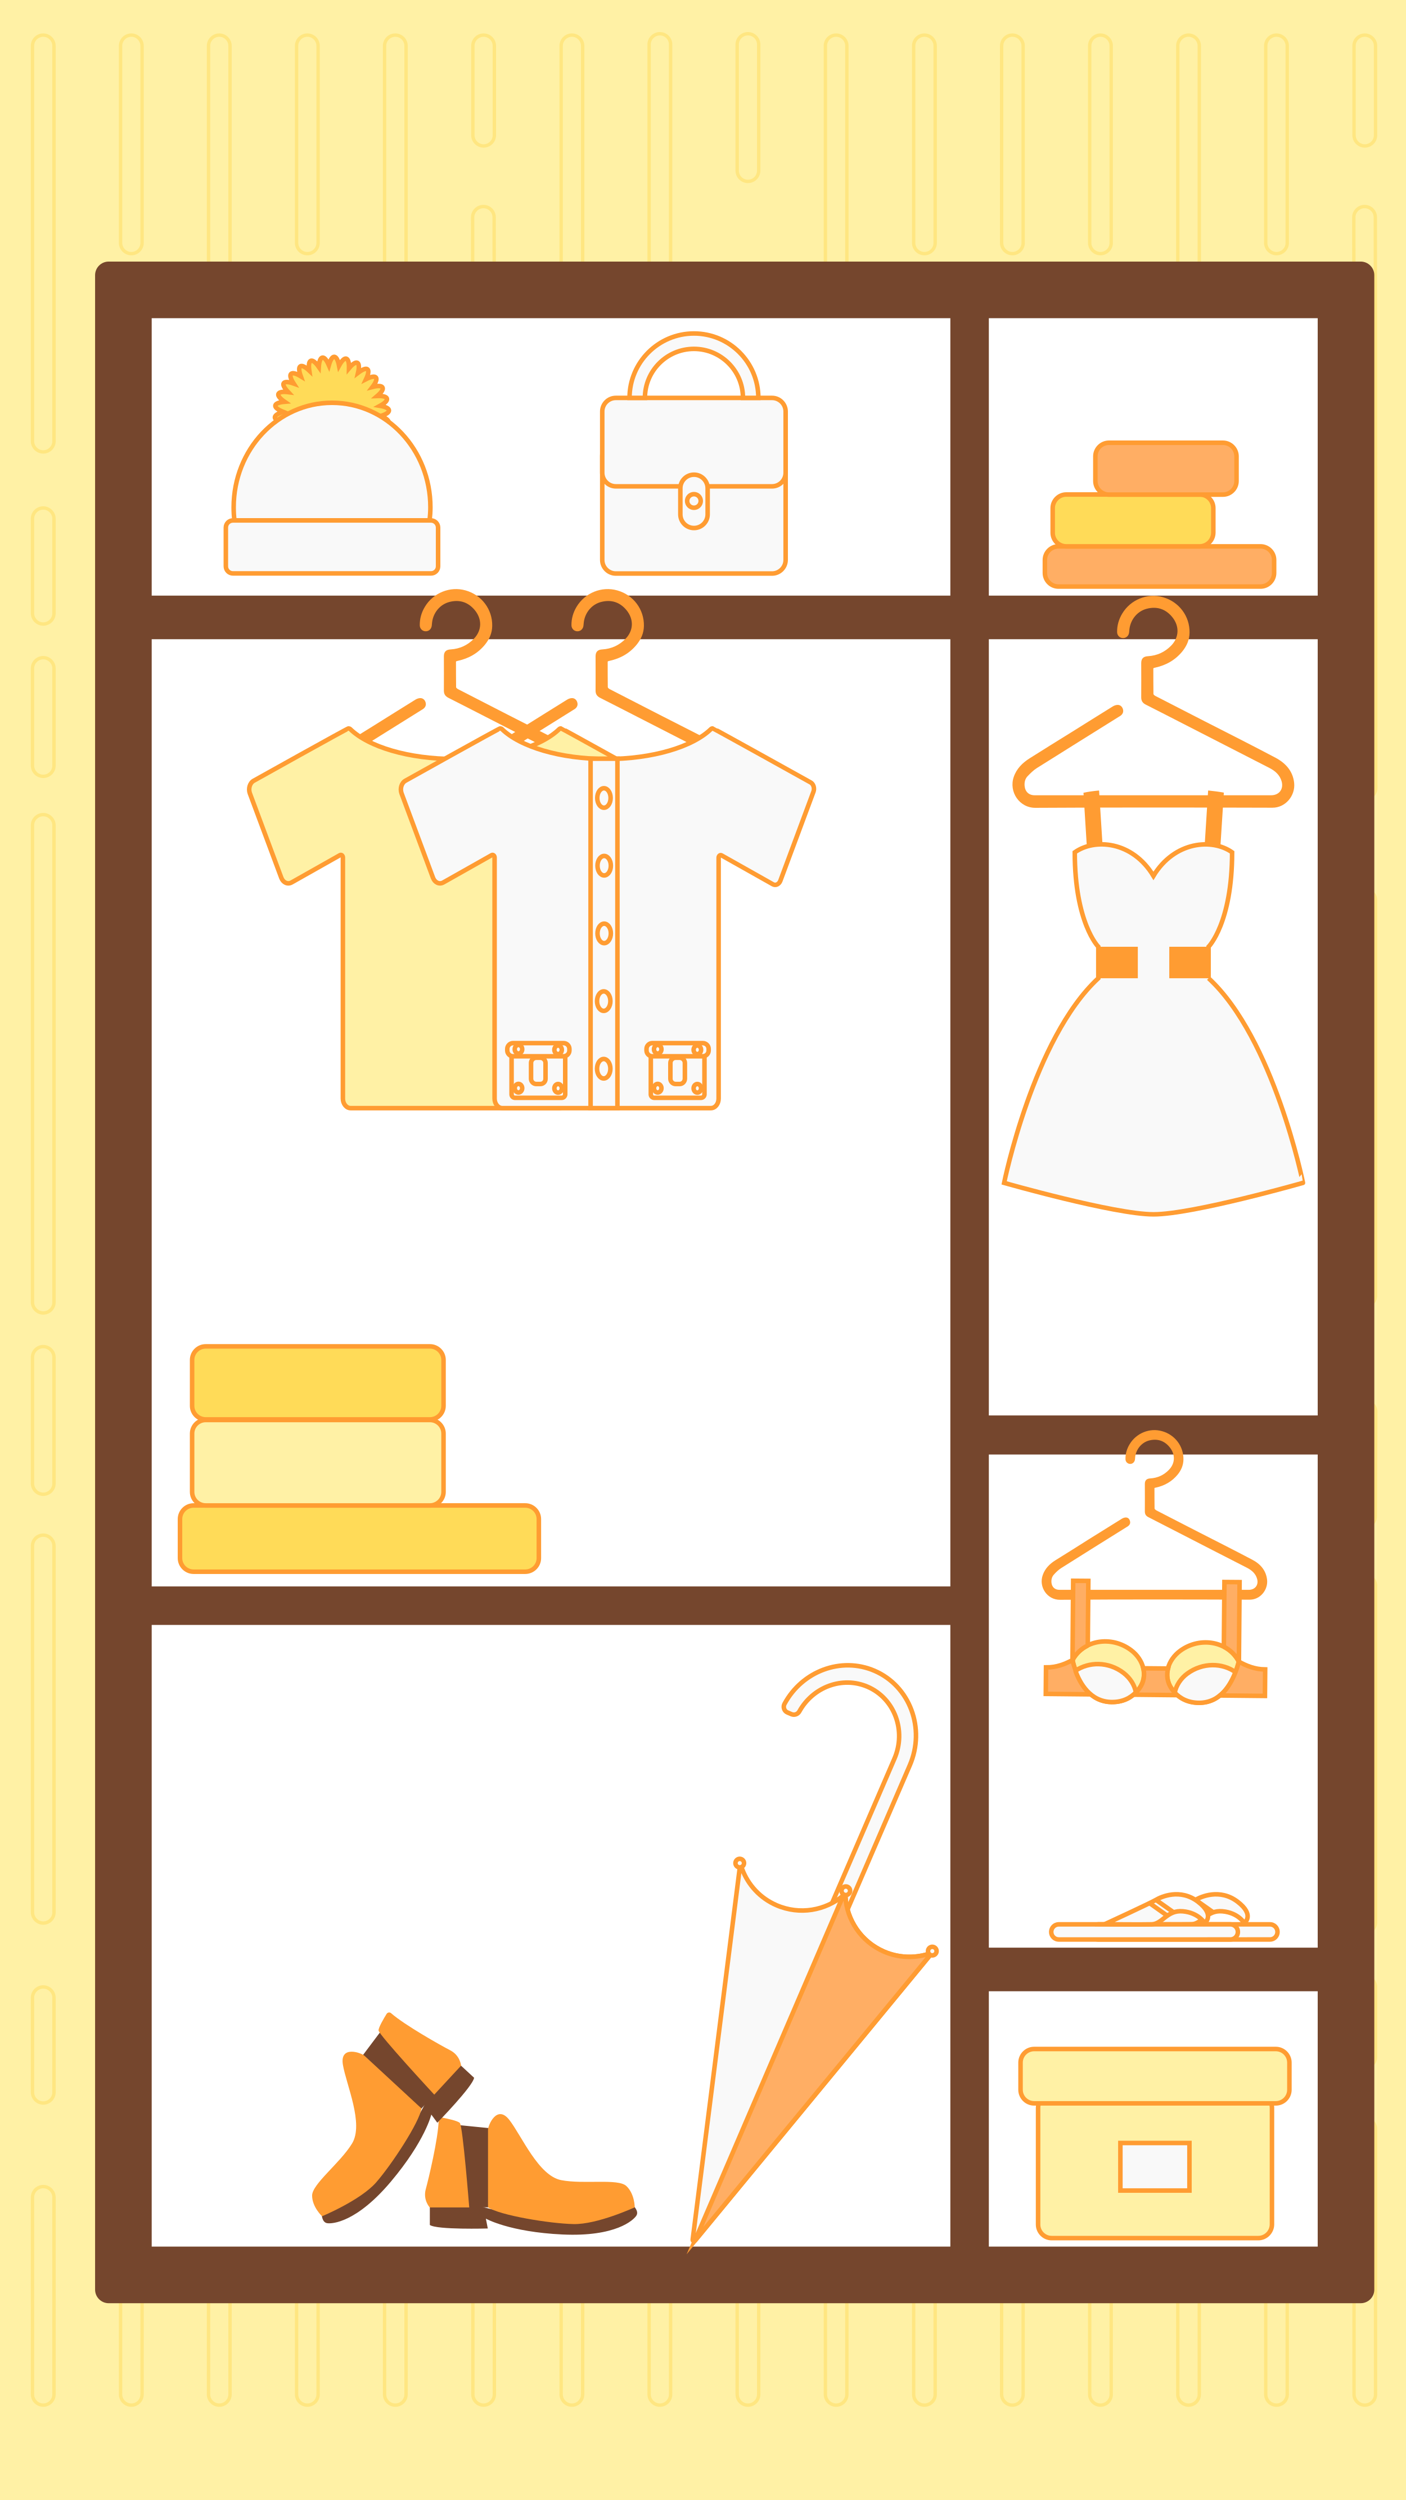 <?xml version="1.0" encoding="utf-8"?>
<!-- Generator: Adobe Illustrator 21.1.0, SVG Export Plug-In . SVG Version: 6.00 Build 0)  -->

<?xml-stylesheet type="text/css" href="../../../gameanim.css"?>

<svg version="1.1" xmlns="http://www.w3.org/2000/svg" xmlns:xlink="http://www.w3.org/1999/xlink" x="0px" y="0px"
	 viewBox="0 0 1242 2208" style="enable-background:new 0 0 1242 2208;" xml:space="preserve">
<style type="text/css">
	.st0{fill:#FFF1A5;}
	.st1{opacity:0.46;}
	.st2{fill:none;stroke:#FFDB58;stroke-width:3;stroke-miterlimit:10;}
	.st3{fill:#75462D;}
	.st4{fill:#FFFFFF;}
	.st5{fill:#FFDB58;stroke:#FF9C32;stroke-width:4;stroke-miterlimit:10;}
	.st6{fill:#F9F9F9;stroke:#FF9C32;stroke-width:4;stroke-miterlimit:10;}
	.st7{fill:#FFF1A5;stroke:#FF9C32;stroke-width:4;stroke-miterlimit:10;}
	.st8{fill:#FFAE64;stroke:#FF9C32;stroke-width:4;stroke-miterlimit:10;}
	.st9{fill:#FF9C32;}
</style>
<g id="Closet">
	<rect id="background" x="-2" class="st0" width="1244" height="2208"/>
	<g id="pattern" class="st1">
		<g>
			<g>
				<path class="st2" d="M1195.9,191.9c0-5.2,4.3-9.5,9.5-9.5c5.3,0,9.5,4.2,9.5,9.5l0.4,504c0,0,0,0,0,0c0,5.2-4.3,9.5-9.5,9.5
					c-5.3,0-9.5-4.2-9.5-9.5L1195.9,191.9C1195.9,191.9,1195.9,191.9,1195.9,191.9z"/>
			</g>
			<g>
				<path class="st2" d="M1196.1,119.4V40.5c0-5.3,4.3-9.5,9.5-9.5s9.5,4.3,9.5,9.5v78.9c0,5.3-4.3,9.5-9.5,9.5
					S1196.1,124.6,1196.1,119.4z"/>
			</g>
			<g>
				<path class="st2" d="M1196.1,1144.2V795c0-5.3,4.3-9.5,9.5-9.5s9.5,4.3,9.5,9.5v349.1c0,5.3-4.3,9.5-9.5,9.5
					S1196.1,1149.4,1196.1,1144.2z"/>
			</g>
			<g>
				<path class="st2" d="M1196.1,1816.4v-61.5c0-5.3,4.3-9.5,9.5-9.5s9.5,4.3,9.5,9.5v61.5c0,5.3-4.3,9.5-9.5,9.5
					S1196.1,1821.6,1196.1,1816.4z"/>
			</g>
			<g>
				<path class="st2" d="M1195.9,1339.1C1195.9,1339,1195.9,1339,1195.9,1339.1l0.4-92.3c0-5.3,4.3-9.5,9.5-9.5
					c5.2,0,9.5,4.3,9.5,9.5c0,0,0,0,0,0l-0.4,92.2c0,5.3-4.3,9.5-9.5,9.5C1200.1,1348.5,1195.9,1344.3,1195.9,1339.1z"/>
			</g>
			<g>
				<path class="st2" d="M1196.1,1697.5v-297c0-5.3,4.3-9.5,9.5-9.5s9.5,4.3,9.5,9.5v297c0,5.3-4.3,9.5-9.5,9.5
					S1196.1,1702.7,1196.1,1697.5z"/>
			</g>
			<g>
				<path class="st2" d="M1196.1,2114.5v-234.3c0-5.3,4.3-9.5,9.5-9.5s9.5,4.3,9.5,9.5v234.3c0,5.3-4.3,9.5-9.5,9.5
					S1196.1,2119.7,1196.1,2114.5z"/>
			</g>
		</g>
		<g>
			<g>
				<path class="st2" d="M962.6,2114.5v-349.1c0-5.3,4.3-9.5,9.5-9.5c5.3,0,9.5,4.3,9.5,9.5v349.1c0,5.3-4.3,9.5-9.5,9.5
					C966.9,2124,962.6,2119.7,962.6,2114.5z"/>
			</g>
			<g>
				<path class="st2" d="M962.6,1696.9v-83.5c0-5.3,4.3-9.5,9.5-9.5c5.3,0,9.5,4.3,9.5,9.5v83.5c0,5.3-4.3,9.5-9.5,9.5
					C966.9,1706.4,962.6,1702.2,962.6,1696.9z"/>
			</g>
			<g>
				<path class="st2" d="M962.6,390.8v-83.5c0-5.3,4.3-9.5,9.5-9.5c5.3,0,9.5,4.3,9.5,9.5v83.5c0,5.3-4.3,9.5-9.5,9.5
					C966.9,400.3,962.6,396,962.6,390.8z"/>
			</g>
			<g>
				<path class="st2" d="M962.6,214.5v-174c0-5.3,4.3-9.5,9.5-9.5c5.3,0,9.5,4.3,9.5,9.5v174c0,5.3-4.3,9.5-9.5,9.5
					C966.9,224,962.6,219.7,962.6,214.5z"/>
			</g>
			<g>
				<path class="st2" d="M962.6,789.8V466.2c0-5.3,4.3-9.5,9.5-9.5c5.3,0,9.5,4.3,9.5,9.5v323.6c0,5.3-4.3,9.5-9.5,9.5
					C966.9,799.3,962.6,795.1,962.6,789.8z"/>
			</g>
			<g>
				<path class="st2" d="M962.6,956.3V844.9c0-5.3,4.3-9.5,9.5-9.5c5.3,0,9.5,4.3,9.5,9.5v111.4c0,5.3-4.3,9.5-9.5,9.5
					C966.9,965.8,962.6,961.5,962.6,956.3z"/>
			</g>
			<g>
				<path class="st2" d="M962.6,1426.1V1005c0-5.3,4.3-9.5,9.5-9.5c5.3,0,9.5,4.3,9.5,9.5v421.1c0,5.3-4.3,9.5-9.5,9.5
					C966.9,1435.6,962.6,1431.3,962.6,1426.1z"/>
			</g>
			<g>
				<path class="st2" d="M962.6,1564.7v-85.8c0-5.3,4.3-9.5,9.5-9.5c5.3,0,9.5,4.3,9.5,9.5v85.8c0,5.3-4.3,9.5-9.5,9.5
					C966.9,1574.2,962.6,1569.9,962.6,1564.7z"/>
			</g>
		</g>
		<g>
			<g>
				<path class="st2" d="M807.1,2114.5v-349.1c0-5.3,4.3-9.5,9.5-9.5c5.3,0,9.5,4.3,9.5,9.5v349.1c0,5.3-4.3,9.5-9.5,9.5
					C811.3,2124,807.1,2119.7,807.1,2114.5z"/>
			</g>
			<g>
				<path class="st2" d="M807.1,1696.9v-83.5c0-5.3,4.3-9.5,9.5-9.5c5.3,0,9.5,4.3,9.5,9.5v83.5c0,5.3-4.3,9.5-9.5,9.5
					C811.3,1706.4,807.1,1702.2,807.1,1696.9z"/>
			</g>
			<g>
				<path class="st2" d="M807.1,390.8v-83.5c0-5.3,4.3-9.5,9.5-9.5c5.3,0,9.5,4.3,9.5,9.5v83.5c0,5.3-4.3,9.5-9.5,9.5
					C811.3,400.3,807.1,396,807.1,390.8z"/>
			</g>
			<g>
				<path class="st2" d="M807.1,214.5v-174c0-5.3,4.3-9.5,9.5-9.5c5.3,0,9.5,4.3,9.5,9.5v174c0,5.3-4.3,9.5-9.5,9.5
					C811.3,224,807.1,219.7,807.1,214.5z"/>
			</g>
			<g>
				<path class="st2" d="M807.1,789.8V466.2c0-5.3,4.3-9.5,9.5-9.5c5.3,0,9.5,4.3,9.5,9.5v323.6c0,5.3-4.3,9.5-9.5,9.5
					C811.3,799.3,807.1,795.1,807.1,789.8z"/>
			</g>
			<g>
				<path class="st2" d="M807.1,956.3V844.9c0-5.3,4.3-9.5,9.5-9.5c5.3,0,9.5,4.3,9.5,9.5v111.4c0,5.3-4.3,9.5-9.5,9.5
					C811.3,965.8,807.1,961.5,807.1,956.3z"/>
			</g>
			<g>
				<path class="st2" d="M807.1,1426.1V1005c0-5.3,4.3-9.5,9.5-9.5c5.3,0,9.5,4.3,9.5,9.5v421.1c0,5.3-4.3,9.5-9.5,9.5
					C811.3,1435.6,807.1,1431.3,807.1,1426.1z"/>
			</g>
			<g>
				<path class="st2" d="M807.1,1564.7v-85.8c0-5.3,4.3-9.5,9.5-9.5c5.3,0,9.5,4.3,9.5,9.5v85.8c0,5.3-4.3,9.5-9.5,9.5
					C811.3,1574.2,807.1,1569.9,807.1,1564.7z"/>
			</g>
		</g>
		<g>
			<g>
				<path class="st2" d="M1118.1,2114.5v-349.1c0-5.3,4.3-9.5,9.5-9.5s9.5,4.3,9.5,9.5v349.1c0,5.3-4.3,9.5-9.5,9.5
					S1118.1,2119.7,1118.1,2114.5z"/>
			</g>
			<g>
				<path class="st2" d="M1118.1,1696.9v-83.5c0-5.3,4.3-9.5,9.5-9.5s9.5,4.3,9.5,9.5v83.5c0,5.3-4.3,9.5-9.5,9.5
					S1118.1,1702.2,1118.1,1696.9z"/>
			</g>
			<g>
				<path class="st2" d="M1118.1,390.8v-83.5c0-5.3,4.3-9.5,9.5-9.5s9.5,4.3,9.5,9.5v83.5c0,5.3-4.3,9.5-9.5,9.5
					S1118.1,396,1118.1,390.8z"/>
			</g>
			<g>
				<path class="st2" d="M1118.1,214.5v-174c0-5.3,4.3-9.5,9.5-9.5s9.5,4.3,9.5,9.5v174c0,5.3-4.3,9.5-9.5,9.5
					S1118.1,219.7,1118.1,214.5z"/>
			</g>
			<g>
				<path class="st2" d="M1118.1,789.8V466.2c0-5.3,4.3-9.5,9.5-9.5s9.5,4.3,9.5,9.5v323.6c0,5.3-4.3,9.5-9.5,9.5
					S1118.1,795.1,1118.1,789.8z"/>
			</g>
			<g>
				<path class="st2" d="M1118.1,956.3V844.9c0-5.3,4.3-9.5,9.5-9.5s9.5,4.3,9.5,9.5v111.4c0,5.3-4.3,9.5-9.5,9.5
					S1118.1,961.5,1118.1,956.3z"/>
			</g>
			<g>
				<path class="st2" d="M1118.1,1426.1V1005c0-5.3,4.3-9.5,9.5-9.5s9.5,4.3,9.5,9.5v421.1c0,5.3-4.3,9.5-9.5,9.5
					S1118.1,1431.3,1118.1,1426.1z"/>
			</g>
			<g>
				<path class="st2" d="M1118.1,1564.7v-85.8c0-5.3,4.3-9.5,9.5-9.5s9.5,4.3,9.5,9.5v85.8c0,5.3-4.3,9.5-9.5,9.5
					S1118.1,1569.9,1118.1,1564.7z"/>
			</g>
		</g>
		<g>
			<g>
				<path class="st2" d="M1040.4,389.6V40.5c0-5.3,4.3-9.5,9.5-9.5s9.5,4.3,9.5,9.5v349.1c0,5.3-4.3,9.5-9.5,9.5
					S1040.4,394.9,1040.4,389.6z"/>
			</g>
			<g>
				<path class="st2" d="M1040.4,541.6v-83.5c0-5.3,4.3-9.5,9.5-9.5s9.5,4.3,9.5,9.5v83.5c0,5.3-4.3,9.5-9.5,9.5
					S1040.4,546.8,1040.4,541.6z"/>
			</g>
			<g>
				<path class="st2" d="M1040.4,1847.7v-83.5c0-5.3,4.3-9.5,9.5-9.5s9.5,4.3,9.5,9.5v83.5c0,5.3-4.3,9.5-9.5,9.5
					S1040.4,1853,1040.4,1847.7z"/>
			</g>
			<g>
				<path class="st2" d="M1040.4,2114.5v-174c0-5.3,4.3-9.5,9.5-9.5s9.5,4.3,9.5,9.5v174c0,5.3-4.3,9.5-9.5,9.5
					S1040.4,2119.7,1040.4,2114.5z"/>
			</g>
			<g>
				<path class="st2" d="M1040.4,1688.8v-323.6c0-5.3,4.3-9.5,9.5-9.5s9.5,4.3,9.5,9.5v323.6c0,5.3-4.3,9.5-9.5,9.5
					S1040.4,1694,1040.4,1688.8z"/>
			</g>
			<g>
				<path class="st2" d="M1040.4,1310.1v-111.4c0-5.3,4.3-9.5,9.5-9.5s9.5,4.3,9.5,9.5v111.4c0,5.3-4.3,9.5-9.5,9.5
					S1040.4,1315.3,1040.4,1310.1z"/>
			</g>
			<g>
				<path class="st2" d="M1040.4,1150V728.9c0-5.3,4.3-9.5,9.5-9.5s9.5,4.3,9.5,9.5V1150c0,5.3-4.3,9.5-9.5,9.5
					S1040.4,1155.2,1040.4,1150z"/>
			</g>
			<g>
				<path class="st2" d="M1040.4,676.1v-85.8c0-5.3,4.3-9.5,9.5-9.5s9.5,4.3,9.5,9.5v85.8c0,5.3-4.3,9.5-9.5,9.5
					S1040.4,681.4,1040.4,676.1z"/>
			</g>
		</g>
		<g>
			<g>
				<path class="st2" d="M884.8,2114.5v-349.1c0-5.3,4.3-9.5,9.5-9.5c5.3,0,9.5,4.3,9.5,9.5v349.1c0,5.3-4.3,9.5-9.5,9.5
					C889.1,2124,884.8,2119.7,884.8,2114.5z"/>
			</g>
			<g>
				<path class="st2" d="M884.8,1696.9v-83.5c0-5.3,4.3-9.5,9.5-9.5c5.3,0,9.5,4.3,9.5,9.5v83.5c0,5.3-4.3,9.5-9.5,9.5
					C889.1,1706.4,884.8,1702.2,884.8,1696.9z"/>
			</g>
			<g>
				<path class="st2" d="M884.8,390.8v-83.5c0-5.3,4.3-9.5,9.5-9.5c5.3,0,9.5,4.3,9.5,9.5v83.5c0,5.3-4.3,9.5-9.5,9.5
					C889.1,400.3,884.8,396,884.8,390.8z"/>
			</g>
			<g>
				<path class="st2" d="M884.8,214.5v-174c0-5.3,4.3-9.5,9.5-9.5c5.3,0,9.5,4.3,9.5,9.5v174c0,5.3-4.3,9.5-9.5,9.5
					C889.1,224,884.8,219.7,884.8,214.5z"/>
			</g>
			<g>
				<path class="st2" d="M884.8,789.8V466.2c0-5.3,4.3-9.5,9.5-9.5c5.3,0,9.5,4.3,9.5,9.5v323.6c0,5.3-4.3,9.5-9.5,9.5
					C889.1,799.3,884.8,795.1,884.8,789.8z"/>
			</g>
			<g>
				<path class="st2" d="M884.8,956.3V844.9c0-5.3,4.3-9.5,9.5-9.5c5.3,0,9.5,4.3,9.5,9.5v111.4c0,5.3-4.3,9.5-9.5,9.5
					C889.1,965.8,884.8,961.5,884.8,956.3z"/>
			</g>
			<g>
				<path class="st2" d="M884.8,1426.1V1005c0-5.3,4.3-9.5,9.5-9.5c5.3,0,9.5,4.3,9.5,9.5v421.1c0,5.3-4.3,9.5-9.5,9.5
					C889.1,1435.6,884.8,1431.3,884.8,1426.1z"/>
			</g>
			<g>
				<path class="st2" d="M884.8,1564.7v-85.8c0-5.3,4.3-9.5,9.5-9.5c5.3,0,9.5,4.3,9.5,9.5v85.8c0,5.3-4.3,9.5-9.5,9.5
					C889.1,1574.2,884.8,1569.9,884.8,1564.7z"/>
			</g>
		</g>
		<g>
			<g>
				<path class="st2" d="M651.2,2114.5v-883.9c0-5.3,4.3-9.5,9.5-9.5c5.3,0,9.5,4.3,9.5,9.5v883.9c0,5.3-4.3,9.5-9.5,9.5
					C655.4,2124,651.2,2119.7,651.2,2114.5z"/>
			</g>
			<g>
				<path class="st2" d="M651.2,1151.1v-62.6c0-5.3,4.3-9.5,9.5-9.5c5.3,0,9.5,4.3,9.5,9.5v62.6c0,5.3-4.3,9.5-9.5,9.5
					C655.4,1160.6,651.2,1156.4,651.2,1151.1z"/>
			</g>
			<g>
				<path class="st2" d="M651.2,600.7v-62.6c0-5.3,4.3-9.5,9.5-9.5c5.3,0,9.5,4.3,9.5,9.5v62.6c0,5.3-4.3,9.5-9.5,9.5
					C655.4,610.2,651.2,606,651.2,600.7z"/>
			</g>
			<g>
				<path class="st2" d="M651.2,1007.3V670.9c0-5.3,4.3-9.5,9.5-9.5c5.3,0,9.5,4.3,9.5,9.5v336.4c0,5.3-4.3,9.5-9.5,9.5
					C655.4,1016.8,651.2,1012.6,651.2,1007.3z"/>
			</g>
			<g>
				<path class="st2" d="M651.2,487.1V252.7c0-5.3,4.3-9.5,9.5-9.5c5.3,0,9.5,4.3,9.5,9.5v234.3c0,5.3-4.3,9.5-9.5,9.5
					C655.4,496.6,651.2,492.3,651.2,487.1z"/>
			</g>
			<g>
				<path class="st2" d="M651.2,150.7V39.3c0-5.3,4.3-9.5,9.5-9.5c5.3,0,9.5,4.3,9.5,9.5v111.4c0,5.3-4.3,9.5-9.5,9.5
					C655.4,160.2,651.2,155.9,651.2,150.7z"/>
			</g>
		</g>
		<g>
			<g>
				<path class="st2" d="M573.4,923.2V39.3c0-5.3,4.3-9.5,9.5-9.5c5.3,0,9.5,4.3,9.5,9.5v883.9c0,5.3-4.3,9.5-9.5,9.5
					C577.7,932.7,573.4,928.5,573.4,923.2z"/>
			</g>
			<g>
				<path class="st2" d="M573.4,1065.3v-62.6c0-5.3,4.3-9.5,9.5-9.5c5.3,0,9.5,4.3,9.5,9.5v62.6c0,5.3-4.3,9.5-9.5,9.5
					C577.7,1074.8,573.4,1070.6,573.4,1065.3z"/>
			</g>
			<g>
				<path class="st2" d="M573.4,1615.7v-62.6c0-5.3,4.3-9.5,9.5-9.5c5.3,0,9.5,4.3,9.5,9.5v62.6c0,5.3-4.3,9.5-9.5,9.5
					C577.7,1625.2,573.4,1621,573.4,1615.7z"/>
			</g>
			<g>
				<path class="st2" d="M573.4,1482.9v-336.4c0-5.3,4.3-9.5,9.5-9.5c5.3,0,9.5,4.3,9.5,9.5v336.4c0,5.3-4.3,9.5-9.5,9.5
					C577.7,1492.4,573.4,1488.1,573.4,1482.9z"/>
			</g>
			<g>
				<path class="st2" d="M573.4,1901.1v-234.3c0-5.3,4.3-9.5,9.5-9.5c5.3,0,9.5,4.3,9.5,9.5v234.3c0,5.3-4.3,9.5-9.5,9.5
					C577.7,1910.6,573.4,1906.3,573.4,1901.1z"/>
			</g>
			<g>
				<path class="st2" d="M573.4,2114.5v-111.4c0-5.3,4.3-9.5,9.5-9.5c5.3,0,9.5,4.3,9.5,9.5v111.4c0,5.3-4.3,9.5-9.5,9.5
					C577.7,2124,573.4,2119.7,573.4,2114.5z"/>
			</g>
		</g>
		<g>
			<g>
				<path class="st2" d="M728.9,1963.1L728.9,1963.1l0.4-504c0-5.3,4.3-9.5,9.5-9.5c5.2,0,9.5,4.3,9.5,9.5c0,0,0,0,0,0l-0.4,504
					c0,5.3-4.3,9.5-9.5,9.5C733.2,1972.6,728.9,1968.4,728.9,1963.1z"/>
			</g>
			<g>
				<path class="st2" d="M729.1,2114.5v-78.9c0-5.3,4.3-9.5,9.5-9.5s9.5,4.3,9.5,9.5v78.9c0,5.3-4.3,9.5-9.5,9.5
					S729.1,2119.7,729.1,2114.5z"/>
			</g>
			<g>
				<path class="st2" d="M729.1,1359.9v-349.1c0-5.3,4.3-9.5,9.5-9.5s9.5,4.3,9.5,9.5v349.1c0,5.3-4.3,9.5-9.5,9.5
					S729.1,1365.2,729.1,1359.9z"/>
			</g>
			<g>
				<path class="st2" d="M729.1,400.1v-61.5c0-5.3,4.3-9.5,9.5-9.5s9.5,4.3,9.5,9.5v61.5c0,5.3-4.3,9.5-9.5,9.5
					S729.1,405.3,729.1,400.1z"/>
			</g>
			<g>
				<path class="st2" d="M728.9,815.9c0-5.2,4.2-9.5,9.5-9.5c5.3,0,9.5,4.2,9.5,9.5l0.4,92.2c0,0,0,0,0,0c0,5.2-4.2,9.5-9.5,9.5
					c-5.3,0-9.5-4.2-9.5-9.5L728.9,815.9C728.9,815.9,728.9,815.9,728.9,815.9z"/>
			</g>
			<g>
				<path class="st2" d="M729.1,754.4v-297c0-5.3,4.3-9.5,9.5-9.5s9.5,4.3,9.5,9.5v297c0,5.3-4.3,9.5-9.5,9.5
					S729.1,759.7,729.1,754.4z"/>
			</g>
			<g>
				<path class="st2" d="M729.1,274.8V40.5c0-5.3,4.3-9.5,9.5-9.5s9.5,4.3,9.5,9.5v234.3c0,5.3-4.3,9.5-9.5,9.5
					S729.1,280,729.1,274.8z"/>
			</g>
		</g>
		<g>
			<g>
				<path class="st2" d="M417.5,191.9c0-5.2,4.3-9.5,9.5-9.5c5.3,0,9.5,4.2,9.5,9.5l0.4,504c0,0,0,0,0,0c0,5.2-4.3,9.5-9.5,9.5
					c-5.3,0-9.5-4.2-9.5-9.5L417.5,191.9C417.5,191.9,417.5,191.9,417.5,191.9z"/>
			</g>
			<g>
				<path class="st2" d="M417.7,119.4V40.5c0-5.3,4.3-9.5,9.5-9.5c5.3,0,9.5,4.3,9.5,9.5v78.9c0,5.3-4.3,9.5-9.5,9.5
					C422,128.9,417.7,124.6,417.7,119.4z"/>
			</g>
			<g>
				<path class="st2" d="M417.7,1144.2V795c0-5.3,4.3-9.5,9.5-9.5c5.3,0,9.5,4.3,9.5,9.5v349.1c0,5.3-4.3,9.5-9.5,9.5
					C422,1153.7,417.7,1149.4,417.7,1144.2z"/>
			</g>
			<g>
				<path class="st2" d="M417.7,1816.4v-61.5c0-5.3,4.3-9.5,9.5-9.5c5.3,0,9.5,4.3,9.5,9.5v61.5c0,5.3-4.3,9.5-9.5,9.5
					C422,1825.9,417.7,1821.6,417.7,1816.4z"/>
			</g>
			<g>
				<path class="st2" d="M417.5,1339.1C417.5,1339,417.5,1339,417.5,1339.1l0.4-92.3c0-5.3,4.3-9.5,9.5-9.5c5.2,0,9.5,4.3,9.5,9.5
					c0,0,0,0,0,0l-0.4,92.2c0,5.3-4.3,9.5-9.5,9.5C421.7,1348.5,417.5,1344.3,417.5,1339.1z"/>
			</g>
			<g>
				<path class="st2" d="M417.7,1697.5v-297c0-5.3,4.3-9.5,9.5-9.5c5.3,0,9.5,4.3,9.5,9.5v297c0,5.3-4.3,9.5-9.5,9.5
					C422,1707,417.7,1702.7,417.7,1697.5z"/>
			</g>
			<g>
				<path class="st2" d="M417.7,2114.5v-234.3c0-5.3,4.3-9.5,9.5-9.5c5.3,0,9.5,4.3,9.5,9.5v234.3c0,5.3-4.3,9.5-9.5,9.5
					C422,2124,417.7,2119.7,417.7,2114.5z"/>
			</g>
		</g>
		<g>
			<g>
				<path class="st2" d="M495.7,389.6V40.5c0-5.3,4.3-9.5,9.5-9.5c5.3,0,9.5,4.3,9.5,9.5v349.1c0,5.3-4.3,9.5-9.5,9.5
					C499.9,399.1,495.7,394.9,495.7,389.6z"/>
			</g>
			<g>
				<path class="st2" d="M495.7,541.6v-83.5c0-5.3,4.3-9.5,9.5-9.5c5.3,0,9.5,4.3,9.5,9.5v83.5c0,5.3-4.3,9.5-9.5,9.5
					C499.9,551.1,495.7,546.8,495.7,541.6z"/>
			</g>
			<g>
				<path class="st2" d="M495.7,1847.7v-83.5c0-5.3,4.3-9.5,9.5-9.5c5.3,0,9.5,4.3,9.5,9.5v83.5c0,5.3-4.3,9.5-9.5,9.5
					C499.9,1857.2,495.7,1853,495.7,1847.7z"/>
			</g>
			<g>
				<path class="st2" d="M495.7,2114.5v-174c0-5.3,4.3-9.5,9.5-9.5c5.3,0,9.5,4.3,9.5,9.5v174c0,5.3-4.3,9.5-9.5,9.5
					C499.9,2124,495.7,2119.7,495.7,2114.5z"/>
			</g>
			<g>
				<path class="st2" d="M495.7,1688.8v-323.6c0-5.3,4.3-9.5,9.5-9.5c5.3,0,9.5,4.3,9.5,9.5v323.6c0,5.3-4.3,9.5-9.5,9.5
					C499.9,1698.3,495.7,1694,495.7,1688.8z"/>
			</g>
			<g>
				<path class="st2" d="M495.7,1310.1v-111.4c0-5.3,4.3-9.5,9.5-9.5c5.3,0,9.5,4.3,9.5,9.5v111.4c0,5.3-4.3,9.5-9.5,9.5
					C499.9,1319.6,495.7,1315.3,495.7,1310.1z"/>
			</g>
			<g>
				<path class="st2" d="M495.7,1150V728.9c0-5.3,4.3-9.5,9.5-9.5c5.3,0,9.5,4.3,9.5,9.5V1150c0,5.3-4.3,9.5-9.5,9.5
					C499.9,1159.5,495.7,1155.2,495.7,1150z"/>
			</g>
			<g>
				<path class="st2" d="M495.7,676.1v-85.8c0-5.3,4.3-9.5,9.5-9.5c5.3,0,9.5,4.3,9.5,9.5v85.8c0,5.3-4.3,9.5-9.5,9.5
					C499.9,685.6,495.7,681.4,495.7,676.1z"/>
			</g>
		</g>
		<g>
			<g>
				<path class="st2" d="M184.2,389.6V40.5c0-5.3,4.3-9.5,9.5-9.5s9.5,4.3,9.5,9.5v349.1c0,5.3-4.3,9.5-9.5,9.5
					S184.2,394.9,184.2,389.6z"/>
			</g>
			<g>
				<path class="st2" d="M184.2,541.6v-83.5c0-5.3,4.3-9.5,9.5-9.5s9.5,4.3,9.5,9.5v83.5c0,5.3-4.3,9.5-9.5,9.5
					S184.2,546.8,184.2,541.6z"/>
			</g>
			<g>
				<path class="st2" d="M184.2,1847.7v-83.5c0-5.3,4.3-9.5,9.5-9.5s9.5,4.3,9.5,9.5v83.5c0,5.3-4.3,9.5-9.5,9.5
					S184.2,1853,184.2,1847.7z"/>
			</g>
			<g>
				<path class="st2" d="M184.2,2114.5v-174c0-5.3,4.3-9.5,9.5-9.5s9.5,4.3,9.5,9.5v174c0,5.3-4.3,9.5-9.5,9.5
					S184.2,2119.7,184.2,2114.5z"/>
			</g>
			<g>
				<path class="st2" d="M184.2,1688.8v-323.6c0-5.3,4.3-9.5,9.5-9.5s9.5,4.3,9.5,9.5v323.6c0,5.3-4.3,9.5-9.5,9.5
					S184.2,1694,184.2,1688.8z"/>
			</g>
			<g>
				<path class="st2" d="M184.2,1310.1v-111.4c0-5.3,4.3-9.5,9.5-9.5s9.5,4.3,9.5,9.5v111.4c0,5.3-4.3,9.5-9.5,9.5
					S184.2,1315.3,184.2,1310.1z"/>
			</g>
			<g>
				<path class="st2" d="M184.2,1150V728.9c0-5.3,4.3-9.5,9.5-9.5s9.5,4.3,9.5,9.5V1150c0,5.3-4.3,9.5-9.5,9.5
					S184.2,1155.2,184.2,1150z"/>
			</g>
			<g>
				<path class="st2" d="M184.2,676.1v-85.8c0-5.3,4.3-9.5,9.5-9.5s9.5,4.3,9.5,9.5v85.8c0,5.3-4.3,9.5-9.5,9.5
					S184.2,681.4,184.2,676.1z"/>
			</g>
		</g>
		<g>
			<g>
				<path class="st2" d="M28.7,389.6V40.5c0-5.3,4.3-9.5,9.5-9.5s9.5,4.3,9.5,9.5v349.1c0,5.3-4.3,9.5-9.5,9.5
					S28.7,394.9,28.7,389.6z"/>
			</g>
			<g>
				<path class="st2" d="M28.7,541.6v-83.5c0-5.3,4.3-9.5,9.5-9.5s9.5,4.3,9.5,9.5v83.5c0,5.3-4.3,9.5-9.5,9.5
					S28.7,546.8,28.7,541.6z"/>
			</g>
			<g>
				<path class="st2" d="M28.7,1847.7v-83.5c0-5.3,4.3-9.5,9.5-9.5s9.5,4.3,9.5,9.5v83.5c0,5.3-4.3,9.5-9.5,9.5
					S28.7,1853,28.7,1847.7z"/>
			</g>
			<g>
				<path class="st2" d="M28.7,2114.5v-174c0-5.3,4.3-9.5,9.5-9.5s9.5,4.3,9.5,9.5v174c0,5.3-4.3,9.5-9.5,9.5
					S28.7,2119.7,28.7,2114.5z"/>
			</g>
			<g>
				<path class="st2" d="M28.7,1688.8v-323.6c0-5.3,4.3-9.5,9.5-9.5s9.5,4.3,9.5,9.5v323.6c0,5.3-4.3,9.5-9.5,9.5
					S28.7,1694,28.7,1688.8z"/>
			</g>
			<g>
				<path class="st2" d="M28.7,1310.1v-111.4c0-5.3,4.3-9.5,9.5-9.5s9.5,4.3,9.5,9.5v111.4c0,5.3-4.3,9.5-9.5,9.5
					S28.7,1315.3,28.7,1310.1z"/>
			</g>
			<g>
				<path class="st2" d="M28.7,1150V728.9c0-5.3,4.3-9.5,9.5-9.5s9.5,4.3,9.5,9.5V1150c0,5.3-4.3,9.5-9.5,9.5S28.7,1155.2,28.7,1150
					z"/>
			</g>
			<g>
				<path class="st2" d="M28.7,676.1v-85.8c0-5.3,4.3-9.5,9.5-9.5s9.5,4.3,9.5,9.5v85.8c0,5.3-4.3,9.5-9.5,9.5
					S28.7,681.4,28.7,676.1z"/>
			</g>
		</g>
		<g>
			<g>
				<path class="st2" d="M339.7,389.6V40.5c0-5.3,4.3-9.5,9.5-9.5c5.3,0,9.5,4.3,9.5,9.5v349.1c0,5.3-4.3,9.5-9.5,9.5
					C344,399.1,339.7,394.9,339.7,389.6z"/>
			</g>
			<g>
				<path class="st2" d="M339.7,541.6v-83.5c0-5.3,4.3-9.5,9.5-9.5c5.3,0,9.5,4.3,9.5,9.5v83.5c0,5.3-4.3,9.5-9.5,9.5
					C344,551.1,339.7,546.8,339.7,541.6z"/>
			</g>
			<g>
				<path class="st2" d="M339.7,1847.7v-83.5c0-5.3,4.3-9.5,9.5-9.5c5.3,0,9.5,4.3,9.5,9.5v83.5c0,5.3-4.3,9.5-9.5,9.5
					C344,1857.2,339.7,1853,339.7,1847.7z"/>
			</g>
			<g>
				<path class="st2" d="M339.7,2114.5v-174c0-5.3,4.3-9.5,9.5-9.5c5.3,0,9.5,4.3,9.5,9.5v174c0,5.3-4.3,9.5-9.5,9.5
					C344,2124,339.7,2119.7,339.7,2114.5z"/>
			</g>
			<g>
				<path class="st2" d="M339.7,1688.8v-323.6c0-5.3,4.3-9.5,9.5-9.5c5.3,0,9.5,4.3,9.5,9.5v323.6c0,5.3-4.3,9.5-9.5,9.5
					C344,1698.3,339.7,1694,339.7,1688.8z"/>
			</g>
			<g>
				<path class="st2" d="M339.7,1310.1v-111.4c0-5.3,4.3-9.5,9.5-9.5c5.3,0,9.5,4.3,9.5,9.5v111.4c0,5.3-4.3,9.5-9.5,9.5
					C344,1319.6,339.7,1315.3,339.7,1310.1z"/>
			</g>
			<g>
				<path class="st2" d="M339.7,1150V728.9c0-5.3,4.3-9.5,9.5-9.5c5.3,0,9.5,4.3,9.5,9.5V1150c0,5.3-4.3,9.5-9.5,9.5
					C344,1159.5,339.7,1155.2,339.7,1150z"/>
			</g>
			<g>
				<path class="st2" d="M339.7,676.1v-85.8c0-5.3,4.3-9.5,9.5-9.5c5.3,0,9.5,4.3,9.5,9.5v85.8c0,5.3-4.3,9.5-9.5,9.5
					C344,685.6,339.7,681.4,339.7,676.1z"/>
			</g>
		</g>
		<g>
			<g>
				<path class="st2" d="M262,2114.5v-349.1c0-5.3,4.3-9.5,9.5-9.5c5.3,0,9.5,4.3,9.5,9.5v349.1c0,5.3-4.3,9.5-9.5,9.5
					C266.2,2124,262,2119.7,262,2114.5z"/>
			</g>
			<g>
				<path class="st2" d="M262,1696.9v-83.5c0-5.3,4.3-9.5,9.5-9.5c5.3,0,9.5,4.3,9.5,9.5v83.5c0,5.3-4.3,9.5-9.5,9.5
					C266.2,1706.4,262,1702.2,262,1696.9z"/>
			</g>
			<g>
				<path class="st2" d="M262,390.8v-83.5c0-5.3,4.3-9.5,9.5-9.5c5.3,0,9.5,4.3,9.5,9.5v83.5c0,5.3-4.3,9.5-9.5,9.5
					C266.2,400.3,262,396,262,390.8z"/>
			</g>
			<g>
				<path class="st2" d="M262,214.5v-174c0-5.3,4.3-9.5,9.5-9.5c5.3,0,9.5,4.3,9.5,9.5v174c0,5.3-4.3,9.5-9.5,9.5
					C266.2,224,262,219.7,262,214.5z"/>
			</g>
			<g>
				<path class="st2" d="M262,789.8V466.2c0-5.3,4.3-9.5,9.5-9.5c5.3,0,9.5,4.3,9.5,9.5v323.6c0,5.3-4.3,9.5-9.5,9.5
					C266.2,799.3,262,795.1,262,789.8z"/>
			</g>
			<g>
				<path class="st2" d="M262,956.3V844.9c0-5.3,4.3-9.5,9.5-9.5c5.3,0,9.5,4.3,9.5,9.5v111.4c0,5.3-4.3,9.5-9.5,9.5
					C266.2,965.8,262,961.5,262,956.3z"/>
			</g>
			<g>
				<path class="st2" d="M262,1426.1V1005c0-5.3,4.3-9.5,9.5-9.5c5.3,0,9.5,4.3,9.5,9.5v421.1c0,5.3-4.3,9.5-9.5,9.5
					C266.2,1435.6,262,1431.3,262,1426.1z"/>
			</g>
			<g>
				<path class="st2" d="M262,1564.7v-85.8c0-5.3,4.3-9.5,9.5-9.5c5.3,0,9.5,4.3,9.5,9.5v85.8c0,5.3-4.3,9.5-9.5,9.5
					C266.2,1574.2,262,1569.9,262,1564.7z"/>
			</g>
		</g>
		<g>
			<g>
				<path class="st2" d="M106.5,2114.5v-349.1c0-5.3,4.3-9.5,9.5-9.5s9.5,4.3,9.5,9.5v349.1c0,5.3-4.3,9.5-9.5,9.5
					S106.5,2119.7,106.5,2114.5z"/>
			</g>
			<g>
				<path class="st2" d="M106.5,1696.9v-83.5c0-5.3,4.3-9.5,9.5-9.5s9.5,4.3,9.5,9.5v83.5c0,5.3-4.3,9.5-9.5,9.5
					S106.5,1702.2,106.5,1696.9z"/>
			</g>
			<g>
				<path class="st2" d="M106.5,390.8v-83.5c0-5.3,4.3-9.5,9.5-9.5s9.5,4.3,9.5,9.5v83.5c0,5.3-4.3,9.5-9.5,9.5
					S106.5,396,106.5,390.8z"/>
			</g>
			<g>
				<path class="st2" d="M106.5,214.5v-174c0-5.3,4.3-9.5,9.5-9.5s9.5,4.3,9.5,9.5v174c0,5.3-4.3,9.5-9.5,9.5
					S106.5,219.7,106.5,214.5z"/>
			</g>
			<g>
				<path class="st2" d="M106.5,789.8V466.2c0-5.3,4.3-9.5,9.5-9.5s9.5,4.3,9.5,9.5v323.6c0,5.3-4.3,9.5-9.5,9.5
					S106.5,795.1,106.5,789.8z"/>
			</g>
			<g>
				<path class="st2" d="M106.5,956.3V844.9c0-5.3,4.3-9.5,9.5-9.5s9.5,4.3,9.5,9.5v111.4c0,5.3-4.3,9.5-9.5,9.5
					S106.5,961.5,106.5,956.3z"/>
			</g>
			<g>
				<path class="st2" d="M106.5,1426.1V1005c0-5.3,4.3-9.5,9.5-9.5s9.5,4.3,9.5,9.5v421.1c0,5.3-4.3,9.5-9.5,9.5
					S106.5,1431.3,106.5,1426.1z"/>
			</g>
			<g>
				<path class="st2" d="M106.5,1564.7v-85.8c0-5.3,4.3-9.5,9.5-9.5s9.5,4.3,9.5,9.5v85.8c0,5.3-4.3,9.5-9.5,9.5
					S106.5,1569.9,106.5,1564.7z"/>
			</g>
		</g>
	</g>
	<g id="closet">
		<path id="closetBase" class="st3" d="M1202,2034H96c-6.6,0-12-5.4-12-12V243c0-6.6,5.4-12,12-12h1106c6.6,0,12,5.4,12,12v1779
			C1214,2028.6,1208.6,2034,1202,2034z"/>
		
			<rect id="closetBG" x="-202.5" y="617.5" transform="matrix(-1.836970e-16 1 -1 -1.836970e-16 1781.5 483.5)" class="st4" width="1703" height="1030"/>
		<polygon id="shelves" class="st3" points="1190,564.5 1190,526 873.5,526 873.5,280.5 839.5,280.5 839.5,526 133.5,526 
			133.5,564.5 839.5,564.5 839.5,1401 120.5,1401 120.5,1435 839.5,1435 839.5,1720 839.5,1758.5 839.5,1984.5 873.5,1984.5 
			873.5,1758.5 1190,1758.5 1190,1720 873.5,1720 873.5,1284.5 1190,1284.5 1190,1250 873.5,1250 873.5,564.5 		"/>
	</g>
	<g id="hat">
		<path class="st5" d="M336.3,367.4c4.6-1.4,7.4-3.2,7.3-5c-0.1-1.8-3.1-3.2-7.9-4c4.2-2.3,6.6-4.6,6.1-6.4
			c-0.5-1.7-3.7-2.5-8.5-2.3c3.6-3.1,5.5-5.9,4.6-7.5c-0.8-1.6-4.2-1.7-8.8-0.5c2.9-3.8,4.1-6.9,3-8.3c-1.1-1.4-4.4-0.8-8.7,1.4
			c2-4.3,2.6-7.6,1.2-8.7c-1.4-1.1-4.5,0.2-8.3,3.1c1.1-4.7,0.9-8-0.6-8.8c-1.6-0.8-4.3,1.1-7.4,4.8c0.1-4.8-0.7-8-2.5-8.5
			c-1.7-0.4-4,2-6.3,6.2c-0.9-4.7-2.4-7.7-4.2-7.8c-1.8-0.1-3.5,2.8-4.8,7.4c-1.9-4.4-3.9-7-5.7-6.7c-1.8,0.3-2.9,3.5-3.2,8.2
			c-2.7-3.9-5.3-6-7-5.4c-1.7,0.7-2.1,4-1.4,8.7c-3.5-3.3-6.4-4.8-7.9-3.8c-1.5,1-1.2,4.3,0.4,8.8c-4.1-2.5-7.3-3.4-8.6-2.1
			c-1.3,1.3-0.3,4.5,2.3,8.5c-4.5-1.6-7.8-1.8-8.8-0.3c-1,1.5,0.7,4.4,4,7.9c-4.8-0.6-8-0.1-8.7,1.6c-0.6,1.7,1.6,4.2,5.5,6.9
			c-4.8,0.4-7.9,1.6-8.2,3.3c-0.3,1.8,2.4,3.8,6.9,5.6c-4.6,1.4-7.4,3.2-7.3,5c0.2,3.4,10.9,5.5,23.9,4.7c13-0.8,23.3-4.2,23.1-7.5
			c0-0.1,0-0.3-0.1-0.4c0-0.1,0.1-0.2,0.1-0.3c0-0.1,0-0.3,0-0.4c0.1-0.1,0.1-0.2,0.1-0.3c0-0.1,0.1-0.3,0.1-0.4
			c0.1-0.1,0.1-0.2,0.2-0.3c0.1-0.1,0.1-0.2,0.2-0.4c0.1-0.1,0.2-0.1,0.2-0.2c0.1-0.1,0.2-0.2,0.2-0.3c0.1,0,0.2-0.1,0.3-0.1
			c0.1-0.1,0.2-0.2,0.3-0.3c0.1,0,0.2,0,0.3-0.1c0.1,0,0.2-0.1,0.4-0.2c0.1,0,0.2,0,0.3,0c0.1,0,0.3-0.1,0.4-0.1c0.1,0,0.2,0,0.3,0
			c0.1,0,0.3,0,0.4,0c0.1,0,0.2,0.1,0.3,0.1c0.1,0,0.3,0,0.4,0c0.1,0.1,0.2,0.1,0.3,0.2c0.1,0.1,0.3,0.1,0.4,0.1
			c0.1,0.1,0.1,0.2,0.2,0.2c0.1,0.1,0.2,0.1,0.4,0.2c0.1,0.1,0.1,0.2,0.2,0.3c0.1,0.1,0.2,0.2,0.3,0.3c0,0.1,0.1,0.2,0.1,0.3
			c0.1,0.1,0.1,0.2,0.2,0.3c0,0.1,0,0.2,0.1,0.3c0,0.1,0.1,0.3,0.2,0.4c0,0.1,0,0.2,0,0.3c0,0.1,0,0.3,0.1,0.4
			c0,0.1-0.1,0.2-0.1,0.3c-0.5,3.3,9.5,7.6,22.4,9.5c12.8,1.9,23.7,0.8,24.2-2.6C343.4,371.2,340.8,369.2,336.3,367.4z"/>
		<path class="st6" d="M380.2,448c0-51-38.9-92.3-86.9-92.3s-86.9,41.3-86.9,92.3c0,3.9,0.2,7.8,0.7,11.6h172.4
			C379.9,455.8,380.2,452,380.2,448z"/>
		<path class="st6" d="M380.7,459.6h-1.2H207h-1.2c-3.5,0-6.3,2.8-6.3,6.3v34.2c0,3.5,2.8,6.3,6.3,6.3H226h134.5h20.2
			c3.5,0,6.3-2.8,6.3-6.3v-34.2C387,462.5,384.2,459.6,380.7,459.6z"/>
	</g>
	<g id="bag">
		<path class="st6" d="M682,506.5H544c-6.6,0-12-5.4-12-12v-92c0-6.6,5.4-12,12-12h138c6.6,0,12,5.4,12,12v92
			C694,501.1,688.6,506.5,682,506.5z"/>
		<path class="st6" d="M682,429.5H544c-6.6,0-12-5.4-12-12v-54.1c0-6.6,5.4-12,12-12h138c6.6,0,12,5.4,12,12v54.1
			C694,424.1,688.6,429.5,682,429.5z"/>
		<path class="st6" d="M613.1,466.3h-0.1c-6.6,0-12-5.4-12-12v-23.1c0-6.6,5.4-12,12-12h0.1c6.6,0,12,5.4,12,12v23.1
			C625.1,460.9,619.7,466.3,613.1,466.3z"/>
		<circle class="st6" cx="613" cy="442.4" r="6"/>
		<path class="st6" d="M613,294.5c-31.4,0-56.9,25.5-56.9,56.9h13.6c0-23.9,19.4-43.3,43.3-43.3s43.3,19.4,43.3,43.3h13.6
			C669.9,320,644.4,294.5,613,294.5z"/>
	</g>
	<g id="foldedClothes">
		<path class="st5" d="M464,1388H171c-6.6,0-12-5.4-12-12v-34.5c0-6.6,5.4-12,12-12h293c6.6,0,12,5.4,12,12v34.5
			C476,1382.6,470.6,1388,464,1388z"/>
		<path id="middle" class="st7" d="M379.8,1329.5H181.7c-6.6,0-12-5.4-12-12V1266c0-6.6,5.4-12,12-12h198.1c6.6,0,12,5.4,12,12v51.5
			C391.8,1324.1,386.4,1329.5,379.8,1329.5z"/>
		<path class="st5" d="M379.8,1253.5H181.7c-6.6,0-12-5.4-12-12V1201c0-6.6,5.4-12,12-12h198.1c6.6,0,12,5.4,12,12v40.5
			C391.8,1248.1,386.4,1253.5,379.8,1253.5z"/>
	</g>
	<g id="booksTop">
		<path class="st8" d="M1113.5,518H935c-6.6,0-12-5.4-12-12v-11.5c0-6.6,5.4-12,12-12h178.5c6.6,0,12,5.4,12,12V506
			C1125.5,512.6,1120.1,518,1113.5,518z"/>
		<path class="st5" d="M1059.7,482.5H941.9c-6.6,0-12-5.4-12-12v-21.8c0-6.6,5.4-12,12-12h117.9c6.6,0,12,5.4,12,12v21.8
			C1071.7,477.1,1066.3,482.5,1059.7,482.5z"/>
		<path id="top" class="st8" d="M1080.3,436.8H979.6c-6.6,0-12-5.4-12-12V403c0-6.6,5.4-12,12-12h100.7c6.6,0,12,5.4,12,12v21.8
			C1092.3,431.4,1086.9,436.8,1080.3,436.8z"/>
	</g>
	<g id="box">
		<path class="st7" d="M1111.5,1976.5H929c-6.6,0-12-5.4-12-12v-103c0-6.6,5.4-12,12-12h182.6c6.6,0,12,5.4,12,12v103
			C1123.5,1971.1,1118.1,1976.5,1111.5,1976.5z"/>
		<path id="boxLid" class="st7" d="M1127,1857.5H913.5c-6.6,0-12-5.4-12-12v-24c0-6.6,5.4-12,12-12H1127c6.6,0,12,5.4,12,12v24
			C1139,1852.1,1133.6,1857.5,1127,1857.5z"/>
		<rect x="989.7" y="1892.5" class="st6" width="61" height="42"/>
	</g>
	<g id="umbrella" class="float">
		
			<ellipse transform="matrix(0.396 -0.918 0.918 0.396 -1116.38 1593.748)" class="st6" cx="653.8" cy="1645.9" rx="3.8" ry="3.8"/>
		
			<ellipse transform="matrix(0.396 -0.918 0.918 0.396 -1085.01 1796.926)" class="st6" cx="824" cy="1723.6" rx="3.8" ry="3.8"/>
		<g>
			<path class="st6" d="M772.5,1475.5c-29.5-12.7-63.9,0.3-79.5,29.2c-1.5,2.8-0.3,6.4,2.6,7.6l3.5,1.5c2.6,1.1,5.6,0.1,7-2.4
				c12-21.7,38-31.4,60.3-21.8c23.8,10.3,34.4,38.8,23.7,63.5l0,0l-70.7,163.7c-1.2,2.8,0.1,6,2.9,7.2l3.5,1.5
				c2.8,1.2,6-0.1,7.2-2.9l70.7-163.7C817.7,1526.4,803.8,1489,772.5,1475.5z"/>
			
				<ellipse transform="matrix(0.396 -0.918 0.918 0.396 -1082.233 1694.603)" class="st6" cx="747.6" cy="1670.3" rx="3.8" ry="3.8"/>
			<path class="st6" d="M780.9,1723.5c-20.3-8.8-32.9-28-34.1-48.7c0-0.5-0.3-0.9-0.7-1l0,0c-0.4-0.2-0.9-0.1-1.2,0.2
				c-15.9,13.3-38.5,17.3-58.8,8.6c-14.7-6.3-25.3-18.1-30.5-32c-0.4-1.2-2.2-1-2.3,0.3l-41.4,326.9c-0.2,1.2,1.4,1.8,2.1,0.9
				l206.8-251c0.8-0.9-0.1-2.3-1.3-1.9C807.1,1729.4,793.6,1728.9,780.9,1723.5z"/>
			<path class="st8" d="M613.9,1978.7l206.8-251c0.8-0.9-0.1-2.3-1.3-1.9c-12.3,3.6-25.8,3.2-38.5-2.3c-20.3-8.8-32.9-28-34.1-48.7
				c0-0.5-0.3-0.9-0.7-1l0,0c-0.4-0.2-0.9-0.1-1.2,0.2L613.9,1978.7z"/>
		</g>
	</g>
<g id="shirts">
	<g id="shirtHanger">
		<path class="st9" d="M402.8,584.3c0,7.4,0,14.9,0.1,22.5c0,0.7,1.1,1.5,1.9,1.9c14.6,7.5,29.2,15,43.8,22.5
			c20.8,10.6,41.6,21.1,62.2,32c8.8,4.7,15.3,11.7,16.4,22.2c1.2,11.2-7.6,22-19.3,21.9c-69.7-0.2-139.5-0.3-209.2,0.1
			c-14.3,0.1-23.7-14.2-19.2-27.3c2.5-7.3,7.7-12.4,14-16.4c12.2-7.7,24.4-15.3,36.7-22.9c12.2-7.6,24.4-15.3,36.7-22.9
			c1.3-0.8,2.9-1.4,4.4-1.4c2.2,0,3.9,1.4,4.6,3.6c0.7,2.2,0.1,4.1-1.6,5.6c-0.7,0.6-1.5,1-2.3,1.5c-24,15-48.1,30-72.1,45.1
			c-3,1.9-5.7,4.6-8.2,7.2c-2.2,2.3-2.9,5.4-2.6,8.6c0.5,5.1,3.8,8.2,8.8,8.2c69.7,0,139.3,0,209,0c7.1,0,11.2-5.5,9.2-12.4
			c-1.7-5.7-5.8-9.2-10.9-11.8c-25.4-13.1-50.9-26-76.3-39.1c-11-5.6-21.9-11.3-32.9-16.8c-2.7-1.4-3.9-3.3-3.9-6.3
			c0.1-10.1,0-20.2,0-30.3c0-4,1.9-5.9,6-6.1c8.1-0.5,15-3.7,20.6-9.5c7-7.3,7.3-17.2,0.7-25.2c-5.9-7.1-13.5-9.5-22.4-7.2
			c-8.2,2.1-14.2,9.3-15.3,17.9c-0.1,1-0.2,2-0.3,3c-0.3,2.9-2.5,5-5.3,5c-2.9,0-5.2-2.2-5.3-5.2c-0.1-5.9,1.5-11.4,4.5-16.4
			c7.4-12.4,22.3-18.4,36-14.5c14.2,4,23.8,16.8,23.5,31.4c-0.1,6.3-2.5,11.7-6.4,16.5c-6.3,7.7-14.4,12.2-24,14.3
			c-0.4,0.1-0.8,0.2-1.2,0.3C403.1,584,403.1,584,402.8,584.3z"/>
	</g>
	<path id="yellowShirt" class="st7" d="M582.1,691c0,0-85.7-47.7-86.3-47.7h-0.3c-0.6,0-1.1,0.2-1.5,0.6
		c-16.1,15.6-51.4,26.4-92.3,26.4s-76.2-10.8-92.3-26.4c-0.4-0.4-1-0.6-1.5-0.6l0,0c0,0,0,0-0.1,0c-0.8-0.1-83.7,46.2-83.7,46.2
		c-3.4,1.9-4.9,6.9-3.4,11.1l27.8,74.6c1.6,4.2,5.6,6.1,9.1,4.1l42.7-24.1c1.2-0.7,2.6,0.4,2.6,2.1v212.9c0,4.6,3.1,8.4,6.8,8.4H494
		c3.8,0,6.8-3.8,6.8-8.4V757.5c0-1.7,1.4-2.8,2.6-2.1l45.3,25.5c2.5,1.4,5.4,0,6.6-3l29.3-78.8C585.7,696.1,584.6,692.4,582.1,691z"
		/>
</g>
	<g id="boots">
		<g id="rightBoot">
			<path class="st3" d="M379.6,1944.9c0,0,36.8,1.3,44.5,3.5s60.5,15.3,77.1,14.4s58.4-14.8,58.4-14.8s5.1,4.8,2.5,8.7
				c-2.5,3.9-18.2,18.8-65.2,16.6c-47-2.2-67.7-14-67.7-14l1.7,8.7c0,0-44.9,1.3-51.2-3.1V1944.9z"/>
			<polygon class="st3" points="403.2,1876.5 437.2,1879.9 437.2,1949.3 410.5,1949.3 			"/>
			<path class="st9" d="M387.5,1872.6c0-1.6,1.5-2.8,3.1-2.5c4.8,0.9,13.7,2.8,15.6,4.7c2.6,2.6,8.3,74.6,8.3,74.6h-34.9
				c0,0-6.1-6.5-3.5-16.1C378.6,1924.2,387.1,1888.6,387.5,1872.6z"/>
			<path class="st9" d="M431.1,1949.3c0,0,0-64.6,0-68.5s7.9-22.7,18.8-8.7s25.7,49.3,45.8,53.2c20.1,3.9,50.2-1.7,57.6,5.2
				s7.4,18.8,7.4,18.8s-33.1,15.3-54.1,14.8C485.6,1963.7,441.1,1956.3,431.1,1949.3z"/>
		</g>
		<g id="leftBoot">
			<path class="st3" d="M404,1821.2c0,0-24,28-27.6,35c-3.6,7.1-29.9,54.8-41.7,66.4c-11.8,11.5-50.5,32.9-50.5,32.9s0.1,7,4.7,7.8
				s26.1-0.7,56.4-36.7c30.3-36,35.7-59.2,35.7-59.2l5.3,7.2c0,0,31.4-32.1,32.5-39.7L404,1821.2z"/>
			<polygon class="st3" points="337.7,1792.1 317.2,1819.4 368.2,1866.5 386.3,1846.9 			"/>
			<path class="st9" d="M345.5,1777.9c-1.2-1.1-3.1-0.8-4,0.6c-2.6,4.2-7.2,12-7.1,14.6c0.1,3.7,49.2,56.7,49.2,56.7l23.7-25.6
				c0,0-0.7-8.9-9.5-13.5C389.5,1806.4,357.6,1788.5,345.5,1777.9z"/>
			<path class="st9" d="M372.3,1862c0,0-47.4-43.8-50.3-46.5c-2.9-2.7-22-9.6-19.1,7.9c2.9,17.5,18.8,52.3,8,69.7
				c-10.7,17.4-35.3,35.7-35.2,45.9c0.1,10.2,8.8,18.2,8.8,18.2s33.7-14,47.6-29.7C345.9,1911.8,370.6,1874.1,372.3,1862z"/>
		</g>
	</g>
<g id="polos">
	<g id="poloHanger">
		<path class="st9" d="M536.8,584.3c0,7.4,0,14.9,0.1,22.5c0,0.7,1.1,1.5,1.9,1.9c14.6,7.5,29.2,15,43.8,22.5
			c20.8,10.6,41.6,21.1,62.2,32c8.8,4.7,15.3,11.7,16.4,22.2c1.2,11.2-7.6,22-19.3,21.9c-69.7-0.2-139.5-0.3-209.2,0.1
			c-14.3,0.1-23.7-14.2-19.2-27.3c2.5-7.3,7.7-12.4,14-16.4c12.2-7.7,24.4-15.3,36.7-22.9c12.2-7.6,24.4-15.3,36.7-22.9
			c1.3-0.8,2.9-1.4,4.4-1.4c2.2,0,3.9,1.4,4.6,3.6c0.7,2.2,0.1,4.1-1.6,5.6c-0.7,0.6-1.5,1-2.3,1.5c-24,15-48.1,30-72.1,45.1
			c-3,1.9-5.7,4.6-8.2,7.2c-2.2,2.3-2.9,5.4-2.6,8.6c0.5,5.1,3.8,8.2,8.8,8.2c69.7,0,139.3,0,209,0c7.1,0,11.2-5.5,9.2-12.4
			c-1.7-5.7-5.8-9.2-10.9-11.8c-25.4-13.1-50.9-26-76.3-39.1c-11-5.6-21.9-11.3-32.9-16.8c-2.7-1.4-3.9-3.3-3.9-6.3
			c0.1-10.1,0-20.2,0-30.3c0-4,1.9-5.9,6-6.1c8.1-0.5,15-3.7,20.6-9.5c7-7.3,7.3-17.2,0.7-25.2c-5.9-7.1-13.5-9.5-22.4-7.2
			c-8.2,2.1-14.2,9.3-15.3,17.9c-0.1,1-0.2,2-0.3,3c-0.3,2.9-2.5,5-5.3,5c-2.9,0-5.2-2.2-5.3-5.2c-0.1-5.9,1.5-11.4,4.5-16.4
			c7.4-12.4,22.3-18.4,36-14.5c14.2,4,23.8,16.8,23.5,31.4c-0.1,6.3-2.5,11.7-6.4,16.5c-6.3,7.7-14.4,12.2-24,14.3
			c-0.4,0.1-0.8,0.2-1.2,0.3C537.1,584,537.1,584,536.8,584.3z"/>
	</g>
	<g id="whitePolo">
		<path class="st6" d="M716.1,691c0,0-85.7-47.7-86.3-47.7h-0.3c-0.6,0-1.1,0.2-1.5,0.6c-16.1,15.6-51.4,26.4-92.3,26.4
			s-76.2-10.8-92.3-26.4c-0.4-0.4-1-0.6-1.5-0.6l0,0c0,0,0,0-0.1,0c-0.8-0.1-83.7,46.2-83.7,46.2c-3.4,1.9-4.9,6.9-3.4,11.1
			l27.8,74.6c1.6,4.2,5.6,6.1,9.1,4.1l42.7-24.1c1.2-0.7,2.6,0.4,2.6,2.1v212.9c0,4.6,3.1,8.4,6.8,8.4H628c3.8,0,6.8-3.8,6.8-8.4
			V757.5c0-1.7,1.4-2.8,2.6-2.1l45.3,25.5c2.5,1.4,5.4,0,6.6-3l29.3-78.8C719.7,696.1,718.6,692.4,716.1,691z"/>
		<g>
			<rect x="521.7" y="670" class="st6" width="23.7" height="308.6"/>
			<g>
				<ellipse class="st6" cx="533.5" cy="704.7" rx="5.9" ry="8.6"/>
				<ellipse class="st6" cx="533.7" cy="764.5" rx="5.9" ry="8.6"/>
				<ellipse class="st6" cx="533.7" cy="824.3" rx="5.9" ry="8.6"/>
				<ellipse class="st6" cx="533.3" cy="884.1" rx="5.9" ry="8.6"/>
				<ellipse class="st6" cx="533.3" cy="943.8" rx="5.9" ry="8.6"/>
			</g>
		</g>
		<g>
			<path class="st6" d="M619.3,969.5h-41.4c-1.6,0-3-1.3-3-3v-33.6c0-1.6,1.3-3,3-3h41.4c1.6,0,3,1.3,3,3v33.6
				C622.3,968.1,620.9,969.5,619.3,969.5z"/>
			<path class="st6" d="M620.9,932.8h-44.7c-2.8,0-5.1-2.3-5.1-5.1v-1.4c0-2.8,2.3-5.1,5.1-5.1h44.7c2.8,0,5.1,2.3,5.1,5.1v1.4
				C626,930.5,623.7,932.8,620.9,932.8z"/>
			<ellipse class="st6" cx="581" cy="961" rx="3.3" ry="3.8"/>
			<ellipse class="st6" cx="581" cy="926.6" rx="3.3" ry="3.8"/>
			<ellipse class="st6" cx="616" cy="961.1" rx="3.3" ry="3.8"/>
			<ellipse class="st6" cx="616" cy="927.1" rx="3.3" ry="3.8"/>
			<path class="st6" d="M600.4,957.3h-3.6c-2.5,0-4.6-2.1-4.6-4.6v-14c0-2.5,2.1-4.6,4.6-4.6h3.6c2.5,0,4.6,2.1,4.6,4.6v14
				C604.9,955.3,602.9,957.3,600.4,957.3z"/>
		</g>
		<g>
			<path class="st6" d="M496.3,969.5h-41.4c-1.6,0-3-1.3-3-3v-33.6c0-1.6,1.3-3,3-3h41.4c1.6,0,3,1.3,3,3v33.6
				C499.2,968.1,497.9,969.5,496.3,969.5z"/>
			<path class="st6" d="M497.9,932.8h-44.7c-2.8,0-5.1-2.3-5.1-5.1v-1.4c0-2.8,2.3-5.1,5.1-5.1h44.7c2.8,0,5.1,2.3,5.1,5.1v1.4
				C503,930.5,500.7,932.8,497.9,932.8z"/>
			<ellipse class="st6" cx="458" cy="961" rx="3.3" ry="3.8"/>
			<ellipse class="st6" cx="458" cy="926.6" rx="3.3" ry="3.8"/>
			<ellipse class="st6" cx="493" cy="961.1" rx="3.3" ry="3.8"/>
			<ellipse class="st6" cx="493" cy="927.1" rx="3.3" ry="3.8"/>
			<path class="st6" d="M477.3,957.3h-3.6c-2.5,0-4.6-2.1-4.6-4.6v-14c0-2.5,2.1-4.6,4.6-4.6h3.6c2.5,0,4.6,2.1,4.6,4.6v14
				C481.9,955.3,479.9,957.3,477.3,957.3z"/>
		</g>
	</g>
</g>
	<path id="dressHanger" class="st9" d="M1018.8,590.3c0,7.4,0,14.9,0.1,22.5c0,0.7,1.1,1.5,1.9,1.9c14.6,7.5,29.2,15,43.8,22.5
		c20.8,10.6,41.6,21.1,62.2,32c8.8,4.7,15.3,11.7,16.4,22.2c1.2,11.2-7.6,22-19.3,21.9c-69.7-0.2-139.5-0.3-209.2,0.1
		c-14.3,0.1-23.7-14.2-19.2-27.3c2.5-7.3,7.7-12.4,14-16.4c12.2-7.7,24.4-15.3,36.7-22.9c12.2-7.6,24.4-15.3,36.7-22.9
		c1.3-0.8,2.9-1.4,4.4-1.4c2.2,0,3.9,1.4,4.6,3.6c0.7,2.2,0.1,4.1-1.6,5.6c-0.7,0.6-1.5,1-2.3,1.5c-24,15-48.1,30-72.1,45.1
		c-3,1.9-5.7,4.6-8.2,7.2c-2.2,2.3-2.9,5.4-2.6,8.6c0.5,5.1,3.8,8.2,8.8,8.2c69.7,0,139.3,0,209,0c7.1,0,11.2-5.5,9.2-12.4
		c-1.7-5.7-5.8-9.2-10.9-11.8c-25.4-13.1-50.9-26-76.3-39.1c-11-5.6-21.9-11.3-32.9-16.8c-2.7-1.4-3.9-3.3-3.9-6.3
		c0.1-10.1,0-20.2,0-30.3c0-4,1.9-5.9,6-6.1c8.1-0.5,15-3.7,20.6-9.5c7-7.3,7.3-17.2,0.7-25.2c-5.9-7.1-13.5-9.5-22.4-7.2
		c-8.2,2.1-14.2,9.3-15.3,17.9c-0.1,1-0.2,2-0.3,3c-0.3,2.9-2.5,5-5.3,5c-2.9,0-5.2-2.2-5.3-5.2c-0.1-5.9,1.5-11.4,4.5-16.4
		c7.4-12.4,22.3-18.4,36-14.5c14.2,4,23.8,16.8,23.5,31.4c-0.1,6.3-2.5,11.7-6.4,16.5c-6.3,7.7-14.4,12.2-24,14.3
		c-0.4,0.1-0.8,0.2-1.2,0.3C1019.1,590,1019.1,590,1018.8,590.3z"/>
	<g id="dress">
		<path class="st6" d="M1067.6,863.9v-27.8c0,0,20.8-20.8,20.8-83.4c-17.5-12.5-50.9-9.9-69.5,20.8c-18.6-30.8-51.9-33.3-69.5-20.8
			c0,62.5,20.8,83.4,20.8,83.4v27.8C912.8,917,887,1044.6,887,1044.6s97.3,27.8,132,27.8s132-27.8,132-27.8S1125.2,917,1067.6,863.9
			"/>
		<g>
			<polygon class="st9" points="970.4,863.9 1005.1,863.9 1005.1,836.1 970.4,836.1 			"/>
			<polygon class="st9" points="1032.9,863.9 1067.6,863.9 1067.6,836.1 1032.9,836.1 			"/>
			<path class="st9" d="M1067.3,698.1c0,0.1-0.1,0.2-0.1,0.3l-3,47.3c0,0,0,0,0,0c4.8-0.1,9.4,0.6,13.6,1.9c0.1-0.4,0.2-0.7,0.3-1
				l3-46.6C1077,699.2,1072.4,698.6,1067.3,698.1"/>
			<path class="st9" d="M960,746.6c0,0.4,0.2,0.7,0.3,1c4.2-1.3,8.8-1.9,13.6-1.9c0,0,0,0,0,0l-3-47.3c0-0.1-0.1-0.2-0.1-0.3
				c-5.1,0.5-9.7,1.1-13.7,2L960,746.6z"/>
		</g>
	</g>
	<g id="bikiniHanger">
		<path class="st9" d="M1019.8,1314.2c0,5.9,0,12,0.1,18c0,0.5,0.9,1.2,1.5,1.6c11.7,6,23.4,12,35,18c16.6,8.5,33.3,16.9,49.8,25.6
			c7.1,3.7,12.2,9.4,13.1,17.8c0.9,8.9-6.1,17.6-15.5,17.5c-55.8-0.2-111.6-0.3-167.4,0.1c-11.4,0.1-19-11.4-15.3-21.8
			c2-5.8,6.1-9.9,11.2-13.1c9.8-6.1,19.6-12.2,29.3-18.4c9.8-6.1,19.6-12.2,29.4-18.3c1-0.6,2.3-1.1,3.5-1.1c1.8,0,3.1,1.1,3.6,2.9
			c0.6,1.8,0.1,3.3-1.3,4.5c-0.5,0.5-1.2,0.8-1.8,1.2c-19.2,12-38.5,24-57.6,36.1c-2.4,1.5-4.6,3.7-6.5,5.8
			c-1.7,1.9-2.3,4.3-2.1,6.9c0.4,4.1,3,6.5,7.1,6.5c55.7,0,111.5,0,167.2,0c5.6,0,9-4.4,7.3-9.9c-1.3-4.5-4.7-7.4-8.7-9.5
			c-20.3-10.4-40.7-20.8-61-31.3c-8.8-4.5-17.5-9-26.3-13.5c-2.2-1.1-3.1-2.6-3.1-5.1c0.1-8.1,0-16.2,0-24.2c0-3.2,1.5-4.7,4.8-4.9
			c6.5-0.4,12-2.9,16.5-7.6c5.6-5.8,5.8-13.7,0.5-20.1c-4.7-5.7-10.8-7.6-18-5.8c-6.5,1.7-11.4,7.5-12.3,14.3
			c-0.1,0.8-0.1,1.6-0.2,2.4c-0.3,2.3-2,4-4.2,4c-2.3,0-4.2-1.8-4.2-4.2c-0.1-4.7,1.2-9.1,3.6-13.1c5.9-9.9,17.8-14.8,28.8-11.6
			c11.4,3.2,19,13.4,18.8,25.1c-0.1,5-2,9.4-5.1,13.2c-5,6.1-11.5,9.8-19.2,11.5c-0.3,0.1-0.7,0.1-1,0.2
			C1020,1313.9,1020,1314,1019.8,1314.2z"/>
	</g>
	<g id="bikini" class="float2">
		<path class="st7" d="M947.4,1466c9.3-17.5,34.1-22.1,51.9-8.6c10.8,8.2,15.1,22.5,7.2,33.5c-4.7,6.6-12.3,12.3-24.5,12.2
			C953.7,1502.8,947.4,1466,947.4,1466"/>
		<path class="st8" d="M960.9,1453.2l0.5-57.1l-13.4-0.1l-0.6,70.1C950.5,1460.3,955.2,1455.9,960.9,1453.2"/>
		<path class="st7" d="M1094.3,1467.4c-9-17.6-33.7-22.7-51.7-9.6c-10.9,8-15.5,22.2-7.8,33.3c4.6,6.7,12.1,12.5,24.2,12.6
			C1087.4,1504,1094.3,1467.4,1094.3,1467.4"/>
		<path class="st8" d="M947.4,1466c-6.5,3.5-14,6.6-23.4,6.5l-0.2,23.4l39.7,0.4C952.7,1487.2,948.4,1470.5,947.4,1466"/>
		<path class="st8" d="M1081.1,1454.2l0.5-57.1l13.4,0.1l-0.6,70.1C1091.3,1461.5,1086.7,1457.1,1081.1,1454.2"/>
		<path class="st8" d="M1010,1473.3c1.4,5.9,0.5,12.2-3.4,17.6c-1.5,2-3.2,4-5.3,5.7l38.8,0.4c-2-1.8-3.8-3.7-5.2-5.8
			c-3.8-5.5-4.6-11.8-3.1-17.7L1010,1473.3L1010,1473.3z"/>
		<g>
			<path class="st6" d="M950,1475.5c3.9,10.9,13,27.4,32,27.6c9.8,0.1,16.7-3.7,21.4-8.6c-1.2-6.5-5.1-12.6-10.9-17.1
				C979.2,1467.2,961.8,1467.4,950,1475.5"/>
			<path class="st6" d="M1091.5,1476.8c-4.1,10.8-13.5,27.1-32.5,27c-9.8-0.1-16.6-4-21.3-9c1.3-6.4,5.3-12.6,11.2-16.9
				C1062.5,1468,1079.9,1468.4,1091.5,1476.8"/>
		</g>
		<path class="st8" d="M1094.3,1467.4c6.5,3.6,13.9,6.8,23.3,6.9l-0.2,23.4l-39.7-0.4C1088.6,1488.4,1093.2,1471.8,1094.3,1467.4"/>
	</g>
	<g id="sandals">
		<g id="sandalsBack">
			<path class="st6" d="M970.3,1699.4h151.5c3.7,0,6.7,3,6.7,6.7l0,0c0,3.7-3,6.7-6.7,6.7H970.3c-3.7,0-6.7-3-6.7-6.7l0,0
				C963.6,1702.4,966.6,1699.4,970.3,1699.4z"/>
			<path class="st6" d="M1010.9,1699.3c0,0,40.7-18.8,45.2-21.5s21.3-10.4,37.1,1.6c15.7,12,5.9,18.9,5.9,18.9s-5.1-9.1-19.2-10.4
				c-14.1-1.3-17.9,11.2-27.5,11.5C1042.8,1699.7,1010.9,1699.3,1010.9,1699.3z"/>
			<line class="st6" x1="1056.1" y1="1677.8" x2="1071.7" y2="1688.8"/>
			<line class="st6" x1="1050.4" y1="1680.6" x2="1066" y2="1691.7"/>
		</g>
		<g id="sandalsFront">
			<path class="st6" d="M935.3,1699.4h151.5c3.7,0,6.7,3,6.7,6.7l0,0c0,3.7-3,6.7-6.7,6.7H935.3c-3.7,0-6.7-3-6.7-6.7l0,0
				C928.6,1702.4,931.6,1699.4,935.3,1699.4z"/>
			<path class="st6" d="M975.9,1699.3c0,0,40.7-18.8,45.2-21.5c4.5-2.7,21.3-10.4,37.1,1.6c15.7,12,5.9,18.9,5.9,18.9
				s-5.1-9.1-19.2-10.4c-14.1-1.3-17.9,11.2-27.5,11.5C1007.8,1699.7,975.9,1699.3,975.9,1699.3z"/>
			<line class="st6" x1="1021.1" y1="1677.8" x2="1036.7" y2="1688.8"/>
			<line class="st6" x1="1015.4" y1="1680.6" x2="1031" y2="1691.7"/>
		</g>
	</g>
</g>
<g id="Closet_1_">
</g>
</svg>
